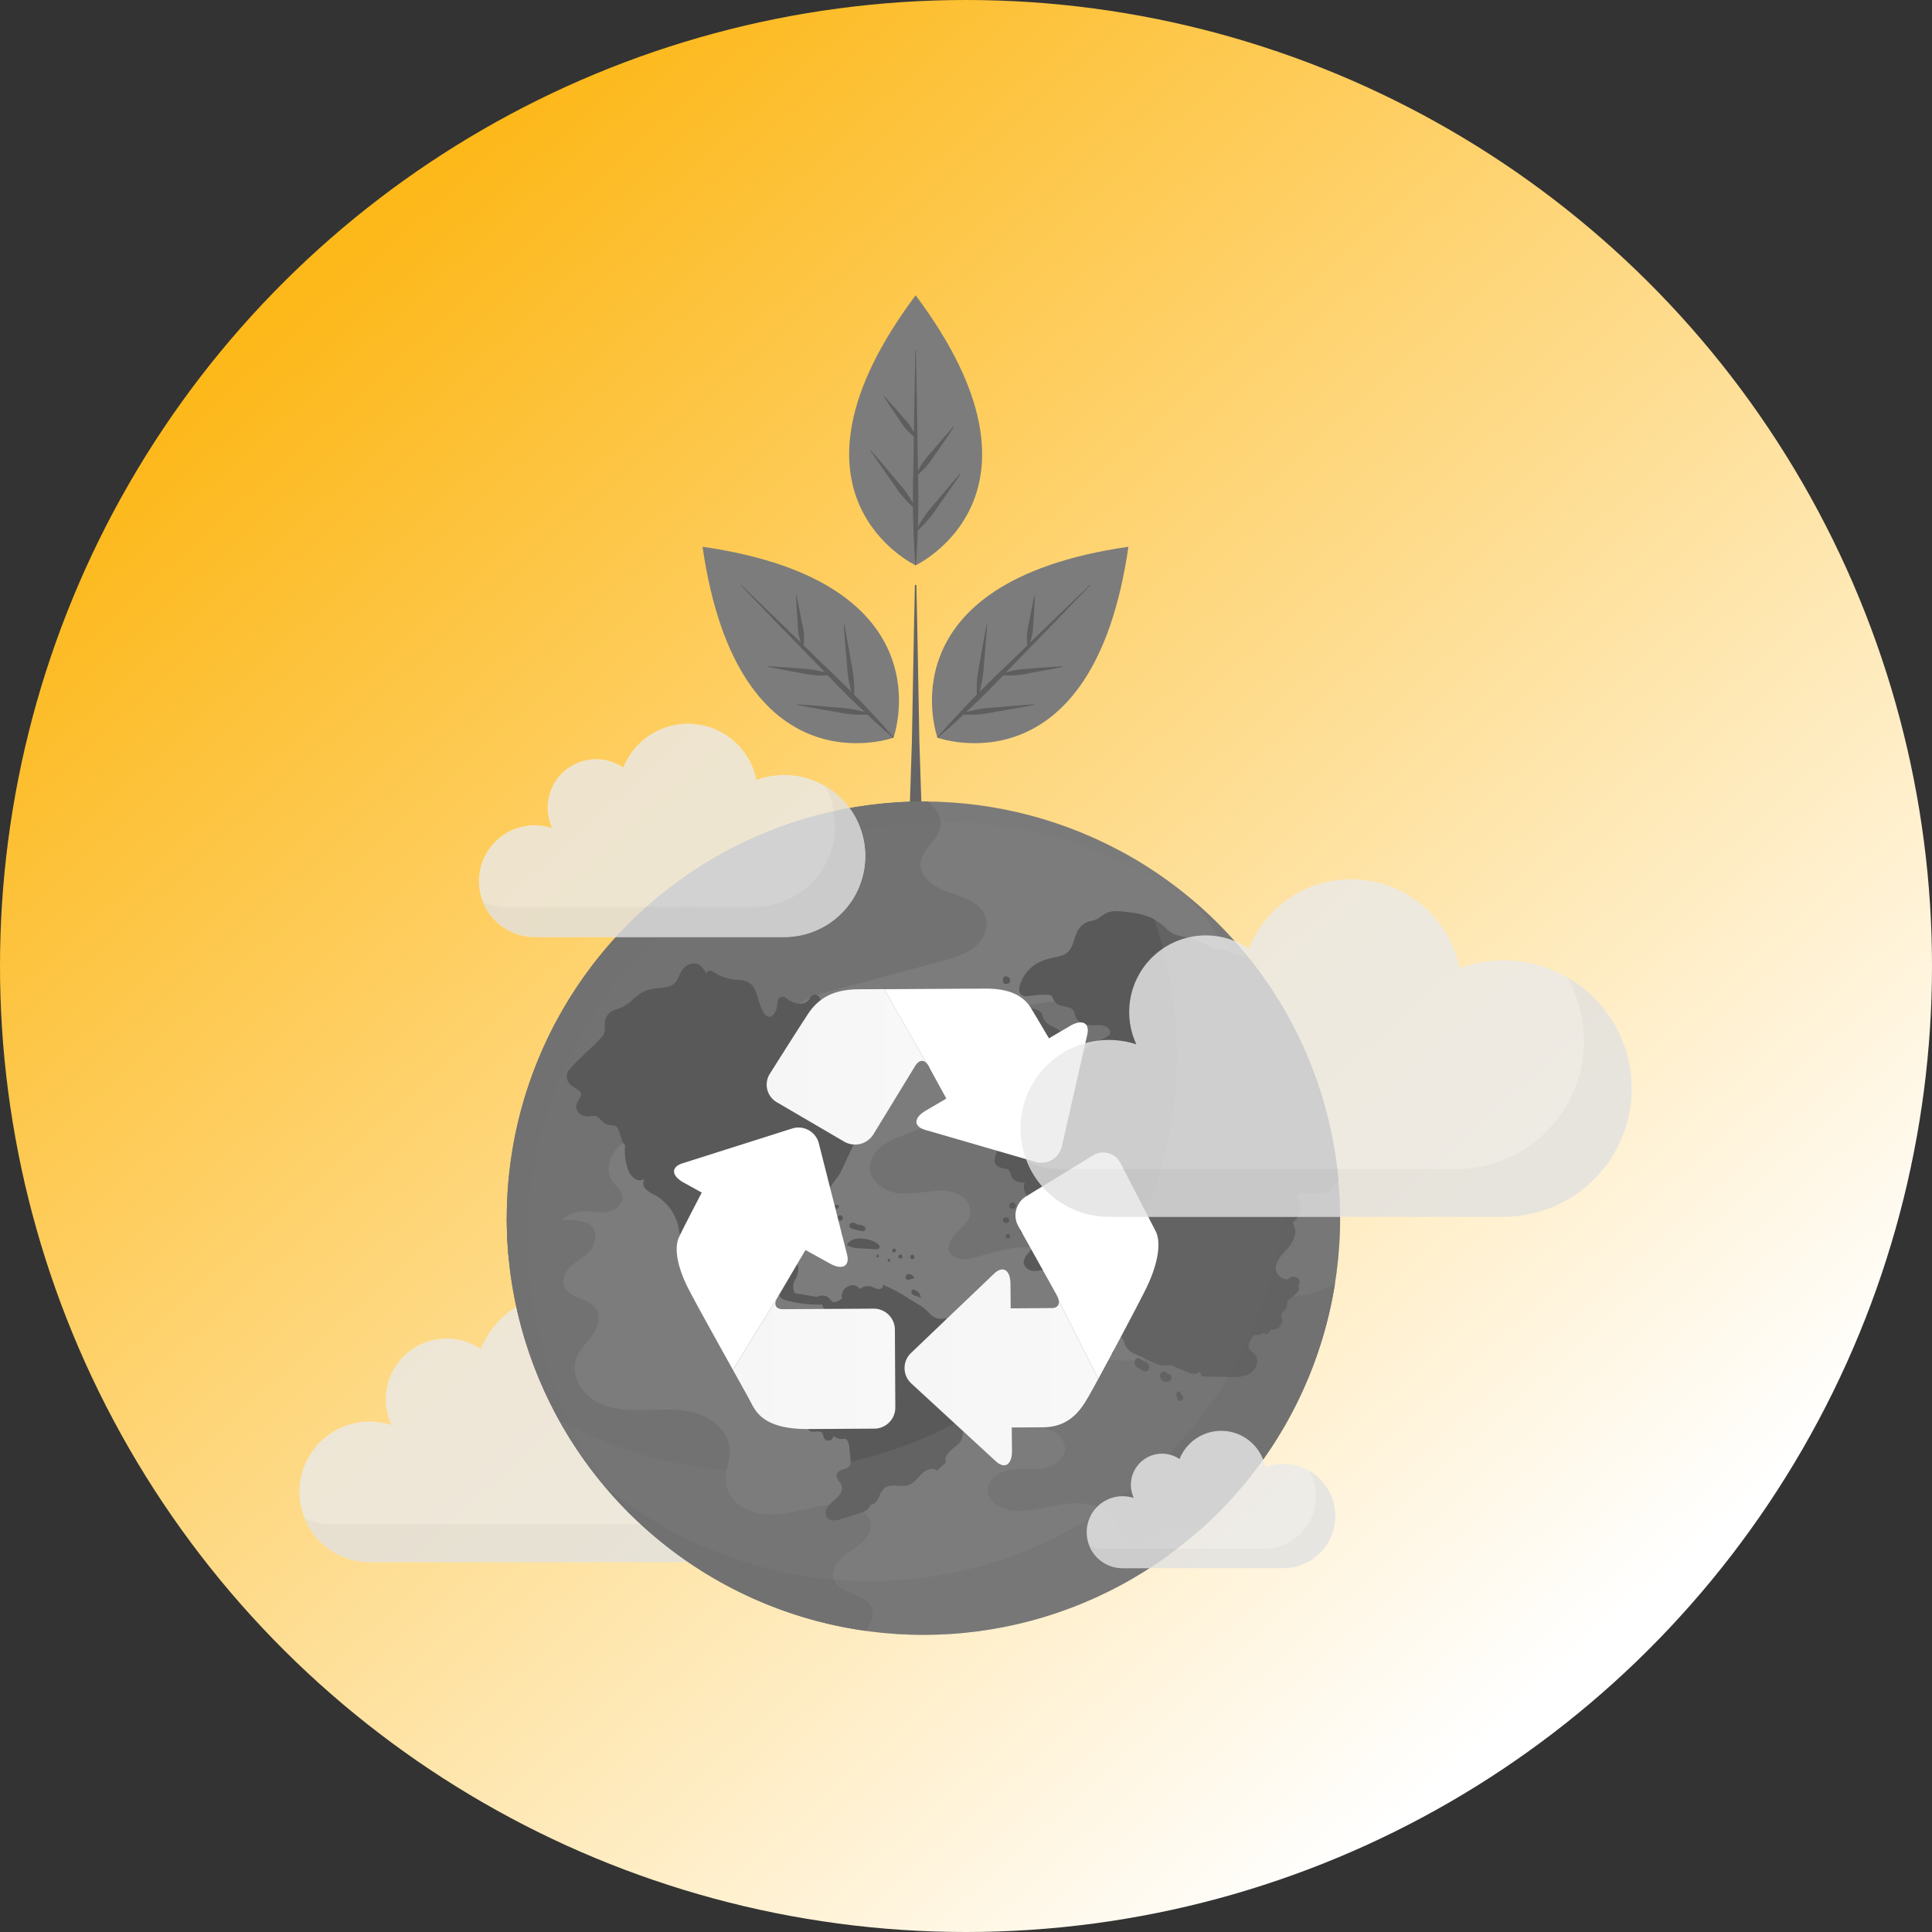 <svg xmlns="http://www.w3.org/2000/svg" xmlns:xlink="http://www.w3.org/1999/xlink" width="458" height="458" viewBox="0 0 458 458">
  <rect x="0" y="0" width="458" height="458" fill="#333333" stroke="none"/>
  <defs>
    <linearGradient id="linear-gradient" x1="0.865" y1="0.178" x2="0.152" y2="0.822" gradientUnits="objectBoundingBox">
      <stop offset="0" stop-color="#FDB819"/>
      <stop offset="1" stop-color="#fff"/>
    </linearGradient>
    <linearGradient id="linear-gradient-2" x1="-30.738" y1="-2.34" x2="-29.738" y2="-2.34" gradientUnits="objectBoundingBox">
      <stop offset="0" stop-color="#eaeaea"/>
      <stop offset="0.996" stop-color="#eaeaea"/>
    </linearGradient>
    <linearGradient id="linear-gradient-3" x1="-31.091" y1="-3.913" x2="-30.08" y2="-3.913" gradientUnits="objectBoundingBox">
      <stop offset="0" stop-color="#e6e6e6"/>
      <stop offset="0.996" stop-color="#e1e1e1"/>
    </linearGradient>
    <linearGradient id="linear-gradient-4" x1="0.078" y1="0.762" x2="0.912" y2="-0.212" gradientUnits="objectBoundingBox">
      <stop offset="0" stop-color="#fff"/>
      <stop offset="1" stop-color="#fff"/>
    </linearGradient>
    <linearGradient id="linear-gradient-5" y1="0.249" x2="1" y2="0.249" gradientUnits="objectBoundingBox">
      <stop offset="0" stop-color="#f6f6f6"/>
      <stop offset="1" stop-color="#f8f8f8"/>
    </linearGradient>
    <linearGradient id="linear-gradient-6" x1="0" y1="-1.163" x2="1" y2="-1.163" xlink:href="#linear-gradient-4"/>
    <linearGradient id="linear-gradient-7" x1="0" y1="-4.074" x2="1" y2="-4.074" xlink:href="#linear-gradient-5"/>
    <linearGradient id="linear-gradient-8" x1="0.132" y1="-1.647" x2="0.969" y2="-1.118" xlink:href="#linear-gradient-4"/>
    <linearGradient id="linear-gradient-9" x1="0" y1="-2.769" x2="1" y2="-2.769" xlink:href="#linear-gradient-5"/>
    <linearGradient id="linear-gradient-10" x1="-27.876" y1="0.496" x2="-26.876" y2="0.496" xlink:href="#linear-gradient-2"/>
    <linearGradient id="linear-gradient-11" x1="-28.199" y1="0.084" x2="-27.188" y2="0.084" xlink:href="#linear-gradient-3"/>
    <linearGradient id="linear-gradient-12" x1="-39.302" y1="2.534" x2="-38.302" y2="2.534" xlink:href="#linear-gradient-2"/>
    <linearGradient id="linear-gradient-13" x1="-39.752" y1="2.958" x2="-38.741" y2="2.958" xlink:href="#linear-gradient-3"/>
    <linearGradient id="linear-gradient-14" x1="-66.993" y1="-6.088" x2="-65.993" y2="-6.088" xlink:href="#linear-gradient-2"/>
    <linearGradient id="linear-gradient-15" x1="-67.754" y1="-9.194" x2="-66.743" y2="-9.194" xlink:href="#linear-gradient-3"/>
  </defs>
  <g id="Group_2043" data-name="Group 2043" transform="translate(-393 -1786)">
    <circle id="Ellipse_8" data-name="Ellipse 8" cx="229" cy="229" r="229" transform="translate(393 2244) rotate(-90)" fill="url(#linear-gradient)"/>
    <g id="Group_2027" data-name="Group 2027" transform="translate(-0.544 -0.603)">
      <g id="Be_Eco-Friendly_and_reuse_for_better_environment" data-name="Be Eco-Friendly and reuse for better environment" transform="translate(481.744 1846.581)">
        <g id="Group_1172" data-name="Group 1172" transform="translate(-17.201 10.022)">
          <g id="Group_1151" data-name="Group 1151" transform="translate(0 236.743)" opacity="0.8">
            <path id="Path_2129" data-name="Path 2129" d="M67.162,723.482a16.56,16.56,0,0,1,5.171.824A14.42,14.42,0,0,1,93.5,706.283a20.77,20.77,0,0,1,39.664,3.69,24.135,24.135,0,1,1,8.3,46.8h-74.3a16.646,16.646,0,0,1,0-33.292Z" transform="translate(-50.52 -693.22)" fill="url(#linear-gradient-2)"/>
            <path id="Path_2130" data-name="Path 2130" d="M134.545,777.71a24.124,24.124,0,0,0,20.95-36.1,24.13,24.13,0,0,1-11.971,45.083h-74.3A16.649,16.649,0,0,1,53.85,776.44a16.563,16.563,0,0,0,6.388,1.275h74.307Z" transform="translate(-52.579 -723.144)" fill="url(#linear-gradient-3)"/>
          </g>
          <g id="Group_1158" data-name="Group 1158" transform="translate(95.546)">
            <g id="Group_1153" data-name="Group 1153" transform="translate(34.756)">
              <g id="Group_1152" data-name="Group 1152">
                <path id="Path_2131" data-name="Path 2131" d="M483.159,72.84c-35.463,47.407,0,64.011,0,64.011S518.622,120.247,483.159,72.84Z" transform="translate(-467.398 -72.84)" fill="#7c7c7c"/>
                <path id="Path_2132" data-name="Path 2132" d="M501.94,135.882c-.969,1.1-1.908,2.21-2.862,3.316s-1.885,2.229-2.812,3.354a43.619,43.619,0,0,0-2.767,3.393c-.412.6-.817,1.214-1.187,1.847-.156.263-.313.534-.462.805.034-1.229.065-2.461.092-3.69.061-2.9.008-5.808-.05-8.716.321-.267.622-.55.916-.84.446-.443.878-.9,1.282-1.366a32.272,32.272,0,0,0,2.179-3.034q1.076-1.528,2.129-3.072c.691-1.038,1.4-2.065,2.08-3.11l-.1-.076c-.836.927-1.649,1.874-2.473,2.809s-1.622,1.889-2.423,2.847a32.775,32.775,0,0,0-2.374,2.881c-.351.515-.679,1.046-.992,1.591-.084.145-.164.294-.244.439-.019-1.049-.042-2.1-.053-3.144l-.187-12.788-.248-12.788h-.122l-.248,12.788-.1,6.907-.183-.355a14.583,14.583,0,0,0-.794-1.332,10.319,10.319,0,0,0-.943-1.214c-.347-.382-.7-.756-1.03-1.149q-1-1.173-2.022-2.324c-.691-.763-1.366-1.534-2.072-2.286l-.1.076c.546.874,1.118,1.725,1.679,2.587s1.145,1.706,1.729,2.549c.29.424.565.859.843,1.29a10.41,10.41,0,0,0,.931,1.221,14.807,14.807,0,0,0,1.084,1.107,10.606,10.606,0,0,0,.859.725l-.073,4.976c-.046,3.61-.168,7.216-.149,10.826-.114-.2-.229-.4-.347-.6-.374-.633-.779-1.24-1.187-1.847-.817-1.21-1.835-2.267-2.767-3.393s-1.866-2.244-2.812-3.354-1.9-2.221-2.862-3.316l-.1.076c.809,1.217,1.649,2.412,2.469,3.618s1.671,2.393,2.519,3.58,1.607,2.442,2.568,3.541c.477.553.962,1.1,1.481,1.622.336.343.683.683,1.046,1.007,0,.34.008.683.015,1.023.042,2.129.092,4.263.183,6.392s.206,4.263.374,6.392h.122q.252-3.194.374-6.392c.027-.618.042-1.233.065-1.851.412-.363.8-.74,1.179-1.13.515-.523,1-1.069,1.481-1.622.962-1.1,1.721-2.355,2.568-3.541s1.687-2.381,2.519-3.579,1.66-2.4,2.469-3.618Z" transform="translate(-475.562 -93.68)" fill="#5e5e5e"/>
              </g>
            </g>
            <g id="Group_1155" data-name="Group 1155" transform="translate(54.388 59.615)">
              <g id="Group_1154" data-name="Group 1154">
                <path id="Path_2133" data-name="Path 2133" d="M565.409,229.06c-58.6,8.445-45.263,45.263-45.263,45.263S556.964,287.656,565.409,229.06Z" transform="translate(-518.842 -229.06)" fill="#7c7c7c"/>
                <path id="Path_2134" data-name="Path 2134" d="M545.129,281.07c-1.458.092-2.912.214-4.369.321s-2.908.244-4.362.382a43.7,43.7,0,0,0-4.354.443c-.717.137-1.435.282-2.145.466-.3.076-.6.156-.9.244q1.345-1.265,2.675-2.545c2.1-2.011,4.114-4.1,6.125-6.2.416.034.828.05,1.24.053.63,0,1.252-.015,1.874-.061a32.847,32.847,0,0,0,3.686-.607q1.843-.321,3.679-.668c1.221-.244,2.45-.469,3.667-.729l-.015-.122c-1.248.061-2.488.16-3.732.237s-2.484.187-3.724.3a32.669,32.669,0,0,0-3.717.359c-.611.114-1.221.259-1.828.424l-.485.137c.725-.756,1.454-1.511,2.187-2.259l8.91-9.174,8.865-9.212-.088-.088-9.216,8.869-4.953,4.812c.042-.126.084-.252.122-.382a14.892,14.892,0,0,0,.382-1.5,10.233,10.233,0,0,0,.191-1.526c.023-.515.042-1.027.084-1.542.08-1.023.153-2.049.214-3.072s.118-2.053.153-3.083l-.122-.015c-.229,1-.427,2.011-.645,3.019q-.3,1.511-.58,3.026c-.092.5-.206,1.007-.317,1.511a10.267,10.267,0,0,0-.206,1.523,14.956,14.956,0,0,0-.015,1.549c.015.37.042.744.1,1.122l-3.572,3.469c-2.584,2.519-5.22,4.984-7.758,7.548.061-.221.122-.443.179-.668.183-.71.328-1.427.466-2.145a43.7,43.7,0,0,0,.443-4.354q.206-2.181.382-4.362c.107-1.458.229-2.912.32-4.369l-.122-.015c-.286,1.435-.538,2.87-.813,4.3q-.389,2.152-.748,4.312a43.587,43.587,0,0,0-.687,4.32c-.054.729-.1,1.458-.1,2.194-.008.481,0,.965.027,1.45-.237.244-.477.488-.714.733-1.477,1.538-2.946,3.08-4.392,4.652s-2.87,3.16-4.259,4.785l.088.088q2.438-2.084,4.785-4.255c.454-.416.9-.843,1.351-1.263.546.038,1.091.042,1.633.038.737,0,1.465-.05,2.194-.1,1.458-.1,2.881-.447,4.32-.687s2.877-.488,4.312-.748,2.874-.523,4.3-.813Z" transform="translate(-520.894 -243.722)" fill="#5e5e5e"/>
              </g>
            </g>
            <g id="Group_1157" data-name="Group 1157" transform="translate(0 59.615)">
              <g id="Group_1156" data-name="Group 1156">
                <path id="Path_2135" data-name="Path 2135" d="M376.32,229.06c58.6,8.445,45.263,45.263,45.263,45.263S384.765,287.656,376.32,229.06Z" transform="translate(-376.32 -229.06)" fill="#7c7c7c"/>
                <path id="Path_2136" data-name="Path 2136" d="M413.32,281.07c1.458.092,2.912.214,4.369.321s2.908.244,4.362.382a43.7,43.7,0,0,1,4.354.443c.717.137,1.435.282,2.145.466.3.076.6.156.9.244q-1.345-1.265-2.675-2.545c-2.1-2.011-4.114-4.1-6.125-6.2-.416.034-.828.05-1.24.053-.63,0-1.252-.015-1.874-.061a32.848,32.848,0,0,1-3.686-.607q-1.843-.321-3.679-.668c-1.221-.244-2.45-.469-3.667-.729l.015-.122c1.248.061,2.488.16,3.732.237s2.484.187,3.725.3a32.671,32.671,0,0,1,3.717.359c.611.114,1.221.259,1.828.424l.485.137c-.725-.756-1.454-1.511-2.187-2.259L408.9,262.07l-8.865-9.212.088-.088,9.216,8.869,4.953,4.812c-.042-.126-.084-.252-.122-.382a14.875,14.875,0,0,1-.382-1.5,10.245,10.245,0,0,1-.191-1.526c-.027-.515-.042-1.027-.084-1.542-.08-1.023-.153-2.049-.214-3.072s-.118-2.053-.153-3.083l.122-.015c.229,1,.427,2.011.645,3.019q.3,1.511.58,3.026c.092.5.206,1.007.317,1.511a10.267,10.267,0,0,1,.206,1.523,14.973,14.973,0,0,1,.015,1.549c-.015.37-.042.744-.1,1.122l3.572,3.469c2.583,2.519,5.22,4.984,7.758,7.548-.061-.221-.122-.443-.179-.668-.183-.71-.328-1.427-.466-2.145a43.709,43.709,0,0,1-.443-4.354q-.206-2.181-.382-4.362c-.107-1.458-.229-2.912-.321-4.369l.122-.015c.286,1.435.542,2.87.813,4.3s.511,2.874.748,4.312a43.65,43.65,0,0,1,.687,4.32c.053.729.1,1.458.1,2.194.008.481,0,.965-.027,1.45.237.244.477.488.714.733,1.477,1.538,2.95,3.08,4.392,4.652s2.87,3.16,4.259,4.785l-.088.088q-2.438-2.084-4.785-4.255c-.454-.416-.9-.843-1.351-1.263-.546.038-1.091.042-1.633.038-.737,0-1.465-.05-2.194-.1-1.458-.1-2.881-.447-4.32-.687s-2.877-.488-4.312-.748-2.874-.523-4.3-.813Z" transform="translate(-390.988 -243.722)" fill="#5e5e5e"/>
              </g>
            </g>
            <path id="Path_2137" data-name="Path 2137" d="M507.276,290.044l-.34-18.634-.172-9.315-.2-9.315h-.355l-.2,9.315-.172,9.315-.343,18.634-.534,16.379h2.851Z" transform="translate(-455.87 -184.113)" fill="#656565"/>
          </g>
          <g id="Group_1167" data-name="Group 1167" transform="translate(49.131 120.001)">
            <circle id="Ellipse_98" data-name="Ellipse 98" cx="98.776" cy="98.776" r="98.776" transform="translate(0 0.008)" fill="#7c7c7c"/>
            <g id="Group_1159" data-name="Group 1159" transform="translate(114.021 114.189)">
              <path id="Path_2138" data-name="Path 2138" d="M608.492,688.961c-4.82-.473-9.784-.744-14.41.691-2.53.786-5.251,2.622-5.178,5.274.042,1.538,1.053,2.919,1.152,4.453.145,2.267-1.786,4.236-3.938,4.969s-4.492.534-6.762.45a64.131,64.131,0,0,0-22.87,3.331c-3.091,1.046-6.613,3.049-6.606,6.312a5.485,5.485,0,0,0,2.8,4.446,12.617,12.617,0,0,0,5.236,1.5,20.116,20.116,0,0,1,5.533.988,5.084,5.084,0,0,1,3.393,4.121c.126,2.614-2.584,4.545-5.167,4.972s-5.251-.107-7.838.282-5.335,2.232-5.312,4.85c.027,2.984,3.5,4.709,6.48,4.877,4.312.244,8.521-1.259,12.818-1.687s9.3.634,11.414,4.4c.946,1.687,1.4,3.946,3.186,4.679,2.084.855,4.163-1.015,6.159-2.057,3.114-1.626,6.712-1.244,10.28-.817a98.6,98.6,0,0,0,32-58.466,19.6,19.6,0,0,1-7.9,2.874C618.181,690.094,613.312,689.434,608.492,688.961Z" transform="translate(-548.53 -686.53)" fill="#727272"/>
            </g>
            <g id="Group_1160" data-name="Group 1160" transform="translate(0 98.78)">
              <path id="Path_2139" data-name="Path 2139" d="M335.972,738.049c-1.816-3.209-7.518-2.824-8.7-6.316-.885-2.61,1.568-5.091,3.862-6.621s5-3.446,4.869-6.2c-.134-2.935-3.488-4.625-6.415-4.854-3.534-.275-7.033.645-10.494,1.4s-7.09,1.366-10.521.477-6.613-3.648-6.915-7.182c-.214-2.526,1.027-4.98.965-7.514-.1-4.087-3.637-7.418-7.518-8.708s-8.075-1.008-12.162-.9-8.369-.015-11.948-1.984-6.155-6.35-4.785-10.2c.748-2.1,2.477-3.671,3.774-5.48s2.164-4.327.988-6.22c-1.713-2.771-6.667-2.511-7.67-5.614-.5-1.561.351-3.263,1.523-4.411,2.133-2.087,5.377-3.217,5.842-6.533a3.339,3.339,0,0,0-2.381-4.045c-2.061-.744-4.556-.473-6.7-.767-.508-.069-1.007-.153-1.507-.237H249.74a98.793,98.793,0,0,0,85.084,97.833C336.262,742.167,337.06,739.969,335.972,738.049Z" transform="translate(-249.74 -646.15)" fill="#727272"/>
            </g>
            <path id="Path_2140" data-name="Path 2140" d="M503.1,516.584a15.585,15.585,0,0,0-4.8,4.347,7.5,7.5,0,0,0-1.145,6.209c.82,2.664,3.538,4.98,2.793,7.663-.538,1.946-2.656,2.927-4.537,3.66q-6.045,2.353-12.093,4.709a19.213,19.213,0,0,0-5.354,2.763,6.507,6.507,0,0,0-2.61,5.213c.195,3.122,3.4,5.293,6.5,5.728s6.224-.351,9.35-.515a9.854,9.854,0,0,1,5.438.973,4.629,4.629,0,0,1,2.454,4.64c-.351,1.782-1.946,2.984-3.232,4.263s-2.389,3.24-1.511,4.831c.981,1.775,3.549,1.652,5.514,1.156,5.434-1.366,11.17-3.705,16.417-1.736,3.915,1.469,6.628,5.064,10.261,7.132,4.255,2.419,9.51,2.561,14.264,1.412s9.132-3.48,13.433-5.823c3.343-1.82,6.789-3.755,9.029-6.835s2.915-7.644.527-10.609c-2.038-2.53-5.537-3.179-8.563-4.366s-6.152-3.9-5.461-7.071c.569-2.6,3.347-3.946,5.629-5.316a12.257,12.257,0,0,0,4.656-4.43,6.12,6.12,0,0,0,0-6.19c-1.553-2.32-4.7-2.824-7.487-3.019s-5.9-.447-7.747-2.538c-1.332-1.5-1.805-3.526-3.251-4.969a21.18,21.18,0,0,0-4.9-3.114,25.03,25.03,0,0,0-7.93-2.687C519.908,510.467,510.784,511.719,503.1,516.584Z" transform="translate(-389.253 -464.048)" fill="#727272"/>
            <g id="Group_1161" data-name="Group 1161" transform="translate(114.31 25.99)">
              <path id="Path_2141" data-name="Path 2141" d="M642.92,734.369c.137.172-.05-.069-.088-.111a1.12,1.12,0,0,0-.584-.321c-.015,0-.034,0-.05,0a.454.454,0,0,0-.214-.153,3.05,3.05,0,0,1-.454-.275,2.532,2.532,0,0,1-.4-.225.755.755,0,0,0-1.172.153,1.443,1.443,0,0,0,.469,1.851,3.1,3.1,0,0,0,.817.431,1.025,1.025,0,0,1,.446.282.885.885,0,0,0,1.374-.176,1.183,1.183,0,0,0,.031-1.213A2.294,2.294,0,0,0,642.92,734.369Z" transform="translate(-605.253 -627.112)" fill="#595959"/>
              <path id="Path_2142" data-name="Path 2142" d="M657.213,742a.8.8,0,0,0-1.229-.344.652.652,0,0,0-.122.046.878.878,0,0,0-.183,1.362,1.293,1.293,0,0,0,.313.489,1.418,1.418,0,0,0,1.786.122.9.9,0,0,0,.183-1.423A.83.83,0,0,0,657.213,742Z" transform="translate(-614.929 -632.32)" fill="#595959"/>
              <path id="Path_2143" data-name="Path 2143" d="M667.043,754.6a1.062,1.062,0,0,1-.267-.531.5.5,0,0,0-.553-.362.512.512,0,0,0-.439.5,3.186,3.186,0,0,0,.034.633,1.641,1.641,0,0,0,.053.271c.012.046.053.29.057.126a.738.738,0,1,0,1.114-.633Z" transform="translate(-621.325 -639.866)" fill="#595959"/>
              <path id="Path_2144" data-name="Path 2144" d="M624.032,727.594a.5.5,0,0,0-.366.366.56.56,0,0,0,.385.675.662.662,0,0,0,.7-.214.586.586,0,0,0,0-.737A.525.525,0,0,0,624.032,727.594Z" transform="translate(-595.273 -623.661)" fill="#595959"/>
              <path id="Path_2145" data-name="Path 2145" d="M569.585,521.151a11.64,11.64,0,0,1,1.645.4c.156.084.344.187.549.3a1.664,1.664,0,0,1,.626,1.2c.1.881-.08,1.622.717,2.236,1.038.8,3.389.683,3.648-.87a2.15,2.15,0,0,0-.294-1.454.506.506,0,0,0,.042-.279c-.24-2.08-2.481-2.164-3.812-3.335a3.261,3.261,0,0,1-.927-1.565,2.471,2.471,0,0,0-.481-1,3.723,3.723,0,0,0-2.435-.874c-1.362-.042-3.705.714-3.877,2.335C564.788,520.139,568.23,520.857,569.585,521.151Z" transform="translate(-558.99 -492.818)" fill="#595959"/>
              <path id="Path_2146" data-name="Path 2146" d="M555.564,511.39a1.089,1.089,0,0,0,.633-.248.917.917,0,0,0,.408.034.891.891,0,0,0,.668-.435.967.967,0,0,0,0-.923,1.5,1.5,0,0,0-1.324-.828,1.277,1.277,0,0,0-1.233.973,1.355,1.355,0,0,0,.027.74A.959.959,0,0,0,555.564,511.39Z" transform="translate(-552.621 -488.542)" fill="#595959"/>
              <path id="Path_2147" data-name="Path 2147" d="M558.6,497.744a.757.757,0,0,0,.244-.053.919.919,0,0,0,.107.011.752.752,0,0,0,.714-.939,1.05,1.05,0,0,0-1.034-.805c-.321.015-.695.286-.653.653a4.943,4.943,0,0,1,.019.534A.609.609,0,0,0,558.6,497.744Z" transform="translate(-554.657 -480.482)" fill="#595959"/>
              <path id="Path_2148" data-name="Path 2148" d="M563.672,539.91a1.163,1.163,0,0,0,.416-.389.64.64,0,0,0-.164-.824.649.649,0,0,0-.84.05.861.861,0,0,0-.233.34.623.623,0,0,0,.1.729A.6.6,0,0,0,563.672,539.91Z" transform="translate(-557.63 -506.831)" fill="#595959"/>
              <path id="Path_2149" data-name="Path 2149" d="M576.08,544.613a.7.7,0,0,0,0-1.393A.7.7,0,0,0,576.08,544.613Z" transform="translate(-565.439 -509.709)" fill="#595959"/>
              <path id="Path_2150" data-name="Path 2150" d="M562.69,636.39a.773.773,0,0,0,0,1.546A.773.773,0,0,0,562.69,636.39Z" transform="translate(-557.113 -567.325)" fill="#595959"/>
              <path id="Path_2151" data-name="Path 2151" d="M559.253,646.82a.669.669,0,0,0-.653-1.118c-.057.012-.115.019-.172.031a.639.639,0,0,0-.469.618.65.65,0,0,0,.469.618c.057.011.114.019.172.031A.708.708,0,0,0,559.253,646.82Z" transform="translate(-554.65 -573.072)" fill="#595959"/>
              <path id="Path_2152" data-name="Path 2152" d="M560.239,656a.525.525,0,0,0,0,1.05A.525.525,0,0,0,560.239,656Z" transform="translate(-555.746 -579.451)" fill="#595959"/>
              <path id="Path_2153" data-name="Path 2153" d="M632.173,519.693a98.311,98.311,0,0,0-21.256-53.166l-5.129-1.66a9.787,9.787,0,0,0-3.6-.676,15.863,15.863,0,0,0-5.27-2.381c-1.961-.488-3.675-.485-5.236-1.931a14.071,14.071,0,0,0-4.217-3.042,18.466,18.466,0,0,0-4.839-1.133c-1.706-.21-3.664-.592-5.3.08a11.71,11.71,0,0,0-2,1.274,7.476,7.476,0,0,1-2.335.805,4.461,4.461,0,0,0-2.789,2.458c-.511,1.053-.767,2.2-1.206,3.278-.744,1.832-2.061,2.37-3.927,2.709-3.247.588-6.14,1.92-7.739,4.992-.515.992-1.393,2.809-.466,3.809a1.866,1.866,0,0,0,1.645.446c1.164-.1,2.29-.317,3.465-.324.5,0,1,.008,1.492.042.908.065.771.343,1.091,1.046a2.7,2.7,0,0,0,1.183,1.233c1.072.591,3.053.37,3.663,1.546.385.74.3,1.5.931,2.148a4.02,4.02,0,0,0,1.981,1.049,12.491,12.491,0,0,0,2.748.153,5.285,5.285,0,0,1,1.641.172c.767.263,1.809,1.244,1.145,2.168a4.28,4.28,0,0,0-.958.649c-.027.023-.046.046-.069.069a17.891,17.891,0,0,0-4.171,2.309,42.6,42.6,0,0,0-4.1,2.98c-1.465,1.24-2.618,2.751-4,4.079a7.284,7.284,0,0,1-4.873,2.091,51.1,51.1,0,0,0-5.186.24c-2.687.443-5.266,2.129-5.2,5.121a3.843,3.843,0,0,0,1.149,2.736,3.435,3.435,0,0,0,1.462.74c.206.057.832.076.981.237.435.466-.2,1.637-.351,2.114-.324,1.015-.645,2.034-.969,3.049a16.338,16.338,0,0,0-.931,3.1c-.118,1.172.7,1.786,1.756,2.023.87.195,1.576.042,1.931,1.015.237.645.244,1.164.775,1.66a3.391,3.391,0,0,0,2.694.7,3.081,3.081,0,0,0,.382,2.946,3.9,3.9,0,0,0,.328,1.469c.538,1.29,1.9,2.538,1.313,3.8-.347.74-1.217,1.038-1.95,1.408s-1.469,1.122-1.2,1.9c.374,1.08,2.1.8,2.893,1.622.82.847.206,2.263-.553,3.164s-1.706,1.935-1.423,3.08a2.485,2.485,0,0,0,2.37,1.6c1.019.061,2.026-.229,3.045-.267a6.469,6.469,0,0,1,6.427,6.545c-.061,1.1-.321,2.454.565,3.118a2.145,2.145,0,0,0,2.282-.115,14.547,14.547,0,0,1,2.068-1.248,2.9,2.9,0,0,1,3.335,4.431l.744.538a1.492,1.492,0,0,0,.34,1.481,5.345,5.345,0,0,0,1.461.874,3.186,3.186,0,0,1,1.225,1.923,4.1,4.1,0,0,0,2.488,2.423c1.6.737,3.183,1.523,4.808,2.19a5.4,5.4,0,0,0,3.564.42q2.061.87,4.125,1.736c.939.4,2.275.668,2.759-.229.187.4.37.805.557,1.21l6.354.137c1.759.038,3.629.046,5.121-.885s2.286-3.179,1.118-4.492c-.42-.469-1.034-.771-1.32-1.328-.469-.916.153-1.988.752-2.824l.3-.412a3.479,3.479,0,0,0,2.454-.607.466.466,0,0,0,.653.309,1.575,1.575,0,0,0,.805-1.007,2.446,2.446,0,0,0,2.122-.6,2.187,2.187,0,0,0,.687-1.813c-.069-.847-.55-1.156.168-1.778a2.7,2.7,0,0,0,.958-1.381,5.628,5.628,0,0,1,.145-1.038,2.576,2.576,0,0,1,.542-.675,6.879,6.879,0,0,0,2.1-2.011.991.991,0,0,0-.1-1.11,1.186,1.186,0,0,0,.13-1.53,1.587,1.587,0,0,0-2.24-.263,1.056,1.056,0,0,0-.34.336,3.221,3.221,0,0,1-2.584-1.492c-.977-1.809.653-3.862,2.045-5.377a8.351,8.351,0,0,0,2.194-3.522,3.63,3.63,0,0,0-.576-3.015,5.021,5.021,0,0,0,1.889-4.037,3.968,3.968,0,0,0-.221-1.1c-.111-.324-.546-.859-.531-1.187a1.658,1.658,0,0,1,.347-.824q2.318.023,4.637.042a5.611,5.611,0,0,0,2.557-.378,1.922,1.922,0,0,0,1.126-2.118A3.183,3.183,0,0,0,632.173,519.693Z" transform="translate(-549.286 -455.405)" fill="#595959"/>
            </g>
            <g id="Group_1162" data-name="Group 1162" transform="translate(0.011)">
              <path id="Path_2154" data-name="Path 2154" d="M257.8,491.514c2.717-2.736,5.152-6.327,8.956-6.953,2.08-.344,4.205.305,6.3.126s4.419-1.778,4.087-3.858c-.233-1.443-1.607-2.374-2.408-3.591-1.778-2.7-.4-6.556,2.129-8.567s5.854-2.648,9.036-3.221q11.248-2.026,22.492-4.049c2.832-.511,5.755-1.057,8.14-2.667s4.095-4.591,3.32-7.365c-.756-2.713-3.56-4.419-4.541-7.06-1.118-3.007.5-6.484,3-8.5s5.7-2.9,8.8-3.732q12.914-3.474,25.827-6.953c2.648-.714,5.377-1.465,7.537-3.156s3.621-4.587,2.816-7.209c-1.057-3.431-5.11-4.713-8.514-5.85s-7.285-3.568-6.9-7.136c.343-3.179,3.992-5.125,4.629-8.258.488-2.416-.946-4.6-2.942-6.209-.34,0-.675-.008-1.015-.008a98.777,98.777,0,0,0-98.776,98.776q0,4.391.378,8.685C252.724,495.132,255.8,493.525,257.8,491.514Z" transform="translate(-249.77 -387.3)" fill="#727272"/>
            </g>
            <g id="Group_1163" data-name="Group 1163" transform="translate(14.208 38.369)">
              <path id="Path_2155" data-name="Path 2155" d="M388.044,584.348c-.847-.271-1.851-.924-1.622-1.786-.828.6-2.015.057-2.74-.672s-1.332-1.66-2.3-1.988c-.9-.3-1.366.05-2.106.641a.991.991,0,0,1-1.328-.756,2.173,2.173,0,0,1,.508-1.652,7.834,7.834,0,0,0,1-1.465c.66-1.572-.729-3.484-2.419-3.709-.038-.347-.08-.7-.118-1.046a3.53,3.53,0,0,1-3.331-.527,14.1,14.1,0,0,1-1.13-1.11,13.422,13.422,0,0,0-2.362-1.714q-1.11-.687-2.221-1.37a32.775,32.775,0,0,0-6.014-3.164c.317.53-.427,1.145-1.042,1.061a13.644,13.644,0,0,1-1.721-.679,3.854,3.854,0,0,0-2.74.626,1.546,1.546,0,0,0-.458-.549,2.1,2.1,0,0,0-2.179-.057,2.463,2.463,0,0,0-1.473,2.908c-.717.458-1.557.954-2.023.851-.447-.1-1.061-1.168-1.656-1.389a2.838,2.838,0,0,0-2.324.115q-2.593-.441-5.186-.885a3.163,3.163,0,0,1,.038-3.091,5.629,5.629,0,0,0,.775-3.1,4.7,4.7,0,0,0-2.011-2.561l-2.584.263c-.011-.408-.023-.817-.031-1.225a.76.76,0,0,1-1.053-.351,2.2,2.2,0,0,1-.118-1.24c.1-1.072.21-2.145.313-3.221a2.922,2.922,0,0,0-.134-1.572,1.014,1.014,0,0,0-1.317-.542c-.019-.3-.042-.6-.061-.9a1.948,1.948,0,0,0-2.229.309,5.675,5.675,0,0,0-1.317,2c-.382.809-.763,1.614-1.145,2.423-.832-.027-1.668-.057-2.5-.084a1.423,1.423,0,0,0-1.332-1.866c-1.355-1.156-1.591-2.16-2.751-3.514a4.541,4.541,0,0,1-1.221-2.2,4.9,4.9,0,0,1,1.084-3.156,5.438,5.438,0,0,1,2.324-2.374c1.183-.466,2.507-.05,3.778.027s2.839-.492,2.961-1.755c.156.935,1.526,1.038,2.347.565s1.5-1.278,2.438-1.408a2.759,2.759,0,0,1,2.213.916c.588.58,1.023,1.3,1.572,1.916a6.741,6.741,0,0,0,.645.633.406.406,0,0,0,.069.225c.5.752.233,1.679.469,2.511a2.022,2.022,0,0,0,1.443,1.477,1.592,1.592,0,0,0,1.713-.66,2.933,2.933,0,0,0,.229-1.1,10.184,10.184,0,0,0,1.061-1.008c.862-.374,1.725-.752,2.587-1.126.733-1.557,1.973-2.545,2.7-4.1.225-.481.45-.958.675-1.439.187-.393.37-.79.557-1.183.385-.82.771-1.645,1.16-2.465.691-1.473,1.381-2.946,1.946-4.469a6.242,6.242,0,0,0,2.32-3.7c.286-1.538-.183-3.087.046-4.617.248-1.637,1.282-3,1.213-4.713-.061-1.588-.958-2.885-1.248-4.4-.309-1.622.343-3.259-.156-4.877a3.542,3.542,0,0,0-3.019-2.587c-.847-.126-1.229-.088-1.549-.885a16.044,16.044,0,0,1-.469-1.74,4.579,4.579,0,0,0-1.836-2.87,4.529,4.529,0,0,0-2.461-.5c-.614.011-2.026.305-2.19-.55a1.223,1.223,0,0,0-2.213-.29c-1.214,2.427-4.091,1.645-5.778.221a1.219,1.219,0,0,0-2.049.847c-.118,1.088-.229,2.484-1.137,3.24-.946.782-1.713.076-2.213-.74-.977-1.591-1.2-3.549-1.95-5.243-.763-1.729-2.183-2.3-3.984-2.416a11.2,11.2,0,0,1-6.167-2.049,1.032,1.032,0,0,0-1.507.614c.076-.366-.633-1.175-.885-1.469a2.765,2.765,0,0,0-1.305-.912,3.3,3.3,0,0,0-3.244,1.214c-.9,1.027-1.076,2.576-2.11,3.484-.981.862-2.492.912-3.721,1.061a11.3,11.3,0,0,0-3.419.79,13.934,13.934,0,0,0-3.251,2.454,9.549,9.549,0,0,1-3.549,1.885,3.33,3.33,0,0,0-2.358,2.316c-.366,1.332.217,2.82-.717,3.973a55.58,55.58,0,0,1-3.946,3.931c-1.21,1.21-2.519,2.377-3.644,3.667a2.712,2.712,0,0,0-.717,2.843,3.934,3.934,0,0,0,1.549,1.668c.748.523,2.068.962,1.637,2.038-.4,1.015-1.259,1.7-1.049,2.9a2.5,2.5,0,0,0,2.29,1.935c.695.1,1.366-.134,2.049-.073.981.088,1.2.74,1.851,1.347a3.048,3.048,0,0,0,1.694.805c.862.137,1.546-.027,1.988.878.6,1.214.6,2.519,1.446,3.641a2.755,2.755,0,0,0,.233.275,12.91,12.91,0,0,0,.908,6.285,3.889,3.889,0,0,0,1.515,1.714,2.106,2.106,0,0,0,2.2-.046,1.868,1.868,0,0,0,.233,2.389,7.851,7.851,0,0,0,2.187,1.431A11.542,11.542,0,0,1,313.5,550.5a9.541,9.541,0,0,0,.748,2.885,2.116,2.116,0,0,0,2.484,1.137c.1.195.21.389.313.588a5.892,5.892,0,0,0,2.5,2.629,12.168,12.168,0,0,0,3.557.889q2.427.349,4.85.7a10.864,10.864,0,0,1,7.056,3.194,5.368,5.368,0,0,1,1.74,2.011,9.718,9.718,0,0,0,.729,2.267,3.292,3.292,0,0,0,1.958,1.046,29.528,29.528,0,0,0,8.075.881c.336.74.672,1.484,1.007,2.225,1.2,2.66-.744,5.671-2.98,7.548a8.747,8.747,0,0,0-2.2,2.068,5.269,5.269,0,0,0-.481,2.824,7.994,7.994,0,0,1-.214,2.877,2.32,2.32,0,0,1-2.118,1.683q.372,1.58.744,3.164c-.416.462.176,1.3.668,1.687a7.875,7.875,0,0,1,1.5,1.091,3.828,3.828,0,0,1,.37,2.6c-.042.9.172,1.984,1.011,2.293.859.317,2.019-.347,2.648.317.332.351.313.908.561,1.324a1.153,1.153,0,0,0,2.145-.565,3.151,3.151,0,0,0,2.477.718c.473-.069.725.156.965.569a3.345,3.345,0,0,1,.347,1.381c.1.954.2,1.9.3,2.858a2.454,2.454,0,0,1-.13,1.4c-.626,1.183-2.847.9-3.179,2.2-.248.973.87,1.725,1.194,2.675.454,1.336-.733,2.629-1.816,3.53s-2.309,2.133-1.935,3.5a1.8,1.8,0,0,0,1.526,1.194,4.522,4.522,0,0,0,2.061-.305q2.232-.693,4.461-1.389c1.072-.336,2.328-.87,2.5-1.98.912,0,1.6-.836,1.988-1.66a6.168,6.168,0,0,1,1.4-2.32c1.523-1.221,3.858-.057,5.7-.7,1.29-.45,2.1-1.69,3.08-2.645s2.58-1.652,3.663-.82q1.082-.979,2.16-1.958c-.63-.885.466-2.225,1.267-2.957s1.832-1.286,2.309-2.263a14.554,14.554,0,0,0,.576-2.48,7.862,7.862,0,0,1,2.393-3.274q2.816-2.7,5.633-5.4c-.538.168-1.015-.519-.9-1.068a2.834,2.834,0,0,1,.988-1.332,1.968,1.968,0,0,0,.786-1.431C389.941,585.027,388.895,584.619,388.044,584.348Z" transform="translate(-286.971 -487.845)" fill="#595959"/>
              <path id="Path_2156" data-name="Path 2156" d="M436.577,648.372a1.314,1.314,0,0,0,1.191-1.217c-.019-.836-.985-1.305-1.817-1.408a3.987,3.987,0,0,1-2.374-.66,2.264,2.264,0,0,0-1.267-1.175c-1.37-.721-3.824-2.706-5.434-2.652-.763.027-1.839.786-1.763,1.652.065.771,1.206,1.4,1.694.569-.107.748-.214,1.5-.317,2.248a6.505,6.505,0,0,1,6.964.82c.477.4.893.874,1.389,1.248A2.461,2.461,0,0,0,436.577,648.372Z" transform="translate(-372.395 -582.714)" fill="#595959"/>
              <path id="Path_2157" data-name="Path 2157" d="M461.07,660.269a4.917,4.917,0,0,0,2.961.805c1.221.076,2.438.156,3.66.233.45.027,1.042-.046,1.126-.488.061-.309-.191-.584-.439-.779C466.672,658.708,462.329,657.865,461.07,660.269Z" transform="translate(-394.632 -593.528)" fill="#595959"/>
              <path id="Path_2158" data-name="Path 2158" d="M466.12,649.23h0a.014.014,0,0,0,.011,0Z" transform="translate(-397.755 -587.644)" fill="#595959"/>
              <path id="Path_2159" data-name="Path 2159" d="M464.538,649.409a4.159,4.159,0,0,0-.637-.355l.63.351a1.179,1.179,0,0,1-.637-.355,1.4,1.4,0,0,0-.5-.111.815.815,0,0,0-.878.729c.015.515.633.755,1.137.866.523.118,1.046.233,1.565.351.355.08.786.134,1.019-.145a.709.709,0,0,0-.244-.977,2.436,2.436,0,0,0-1.084-.286A3.255,3.255,0,0,1,464.538,649.409Z" transform="translate(-395.528 -587.464)" fill="#595959"/>
              <path id="Path_2160" data-name="Path 2160" d="M444.93,662.655a.912.912,0,0,0-.633.977,3.146,3.146,0,0,0,1.137.992,1.093,1.093,0,0,0,1.355-.336,1.065,1.065,0,0,0-.313-1.275,2.482,2.482,0,0,0-1.32-.473l.126.1A.9.9,0,0,0,444.93,662.655Z" transform="translate(-384.255 -595.875)" fill="#595959"/>
              <path id="Path_2161" data-name="Path 2161" d="M410.224,730.568a2.772,2.772,0,0,0-1.336-.37l.336-.038a1.144,1.144,0,1,0-.866,2.118,2.312,2.312,0,0,0,1.175.019,1.429,1.429,0,0,0,1.068-.511A.966.966,0,0,0,410.224,730.568Z" transform="translate(-361.584 -637.637)" fill="#595959"/>
              <path id="Path_2162" data-name="Path 2162" d="M398.1,730.406a.642.642,0,0,0-.687.176.749.749,0,0,0,.187,1.049.928.928,0,0,0,1.107-.114,1.236,1.236,0,0,0,.347-1.1Z" transform="translate(-355.18 -637.822)" fill="#595959"/>
              <path id="Path_2163" data-name="Path 2163" d="M402.171,723.487c-.5-.149-1.187-.191-1.381.29-.172.423.275.889.733.92a2.193,2.193,0,0,0,1.263-.469l-.374.4a.392.392,0,0,0,.633-.1.631.631,0,0,0-.183-.7A1.656,1.656,0,0,0,402.171,723.487Z" transform="translate(-357.332 -633.501)" fill="#595959"/>
              <path id="Path_2164" data-name="Path 2164" d="M501.445,690.5a1.3,1.3,0,0,0-.244,0l.122.046a.422.422,0,0,0-.172.145.783.783,0,0,0,.233.962,2.569,2.569,0,0,0,.981.424,1.89,1.89,0,0,1,.943.492,2.091,2.091,0,0,0-1.45-1.981A.511.511,0,0,0,501.445,690.5Z" transform="translate(-419.365 -613.159)" fill="#595959"/>
              <path id="Path_2165" data-name="Path 2165" d="M498.109,682.208l-.034.023c.488-.126.977-.252,1.462-.382a1.552,1.552,0,0,0-1.24-1c-.557-.019-1.084.653-.775,1.118A.614.614,0,0,0,498.109,682.208Z" transform="translate(-417.117 -607.197)" fill="#595959"/>
              <path id="Path_2166" data-name="Path 2166" d="M453.963,638.687a.5.5,0,1,0-.5-.5A.511.511,0,0,0,453.963,638.687Z" transform="translate(-389.926 -580.501)" fill="#595959"/>
              <path id="Path_2167" data-name="Path 2167" d="M456.4,644.806a.707.707,0,0,0-.664-.508.642.642,0,0,0-.63.767.579.579,0,0,0,.08.217c0,.008,0,.011.023.034,0,.008.008.011.011.019a.521.521,0,0,0,.046.042.674.674,0,0,0,.683.217A.651.651,0,0,0,456.4,644.806Z" transform="translate(-390.94 -584.593)" fill="#595959"/>
              <path id="Path_2168" data-name="Path 2168" d="M448.775,644.351a.518.518,0,0,0,.324-.294.572.572,0,0,0-.366-1.007.593.593,0,0,0-.492.282.783.783,0,0,0-.034.786A.5.5,0,0,0,448.775,644.351Z" transform="translate(-386.623 -583.822)" fill="#595959"/>
              <path id="Path_2169" data-name="Path 2169" d="M489.758,665.88l.137-.069a.435.435,0,1,0-.6-.6l-.069.137A.39.39,0,0,0,489.758,665.88Z" transform="translate(-412.021 -597.398)" fill="#595959"/>
              <path id="Path_2170" data-name="Path 2170" d="M486.687,672.115a.348.348,0,0,0,0-.695A.348.348,0,0,0,486.687,672.115Z" transform="translate(-410.267 -601.366)" fill="#595959"/>
              <path id="Path_2171" data-name="Path 2171" d="M479.663,669.492a.311.311,0,0,0,0-.622A.311.311,0,0,0,479.663,669.492Z" transform="translate(-405.944 -599.789)" fill="#595959"/>
              <path id="Path_2172" data-name="Path 2172" d="M493.556,669.682a.481.481,0,0,0,0-.962A.481.481,0,0,0,493.556,669.682Z" transform="translate(-414.434 -599.696)" fill="#595959"/>
              <path id="Path_2173" data-name="Path 2173" d="M500.855,669.947a.529.529,0,0,0,0-1.057A.529.529,0,0,0,500.855,669.947Z" transform="translate(-418.92 -599.801)" fill="#595959"/>
            </g>
            <g id="Group_1164" data-name="Group 1164" transform="translate(22.855 22.858)" opacity="0.15">
              <path id="Path_2174" data-name="Path 2174" d="M448.742,447.2A98.778,98.778,0,0,1,309.63,586.308,98.777,98.777,0,1,0,448.742,447.2Z" transform="translate(-309.63 -447.2)" fill="#4c4c4c"/>
            </g>
            <g id="Group_1165" data-name="Group 1165" transform="translate(0.008 0.008)" opacity="0.05">
              <path id="Path_2175" data-name="Path 2175" d="M353.4,392.186a98.422,98.422,0,0,1,67.369,26.541,98.775,98.775,0,1,0-139.6,139.6A98.775,98.775,0,0,1,353.4,392.186Z" transform="translate(-249.76 -387.32)" fill="#4c4c4c"/>
            </g>
            <g id="Group_1166" data-name="Group 1166" transform="translate(12.311 12.311)" opacity="0.3">
              <path id="Path_2176" data-name="Path 2176" d="M416.239,419.56A98.794,98.794,0,0,1,282,553.8,98.785,98.785,0,1,0,416.239,419.56Z" transform="translate(-282 -419.56)" fill="#7c7c7c"/>
            </g>
          </g>
          <g id="Group_1168" data-name="Group 1168" transform="translate(88.798 164.347)">
            <path id="Path_2177" data-name="Path 2177" d="M593.693,690.449a4.118,4.118,0,0,0-.424-1.145c-.214-.4-.843-1.534-1.679-3.034Z" transform="translate(-502.507 -616.527)" fill="none"/>
            <path id="Path_2178" data-name="Path 2178" d="M498.411,537.011l7.93,2.3c2.816.817,7.426,2.152,10.25,2.973l7.93,2.3a4.973,4.973,0,0,0,6.3-3.7l1.828-8.021c.645-2.851,1.706-7.518,2.354-10.372l1.828-8.021c.653-2.851-1.194-3.789-4.1-2.087l-4.976,2.923c-1.824-3.1-3.648-6.174-4.35-7.3-1.6-2.561-4.682-4.518-10.731-4.484-4.492.023-16.421.092-23.965.137l10.006,17.508a3.15,3.15,0,0,1,.618.878c.477.962,2.294,4.27,4.1,7.541l-4.869,2.858C495.663,534.13,495.594,536.194,498.411,537.011Z" transform="translate(-438.887 -503.509)" fill="url(#linear-gradient-4)"/>
            <path id="Path_2179" data-name="Path 2179" d="M425.508,509.691c-2.572,3.889-9.09,14.242-9.09,14.242a4.814,4.814,0,0,0,1.656,6.743l15.982,9.346a5.121,5.121,0,0,0,6.911-1.736s9.014-14.761,9.849-16.127c.859-1.42,1.893-1.63,2.728-.79L443.539,503.86c-2.61.015-4.7.027-5.774.034C433.606,503.917,428.847,504.639,425.508,509.691Z" transform="translate(-393.719 -503.726)" fill="url(#linear-gradient-5)"/>
            <path id="Path_2180" data-name="Path 2180" d="M361.664,628.318c1.8,3.48,6.785,12.44,10.437,19l11.326-18.451c1.336-2.271,3.809-6.48,5.873-9.968l5.8,3.209c2.942,1.63,4.762.645,4.045-2.19l-2.03-7.976c-.717-2.832-1.9-7.472-2.618-10.307l-2.022-7.976a4.98,4.98,0,0,0-6.4-3.542l-7.869,2.5c-2.8.889-7.373,2.339-10.17,3.225l-7.869,2.5c-2.8.885-2.679,2.946.263,4.575l4.274,2.37c-2.183,4.209-4.755,9.178-5.4,10.6C358.138,618.461,358.863,622.9,361.664,628.318Z" transform="translate(-358.149 -556.919)" fill="url(#linear-gradient-6)"/>
            <path id="Path_2181" data-name="Path 2181" d="M406.046,692.06,394.72,710.511c2.034,3.656,3.66,6.571,4.087,7.38,1.194,2.263,2.908,6.7,13.719,6.636s15.715-.092,15.715-.092a5,5,0,0,0,4.969-5.01l-.1-18.481a5.008,5.008,0,0,0-5.03-4.953s-18.4.107-21.466.122c-1.939.012-2.183-1.267-1.5-2.458C405.2,693.5,405.546,692.915,406.046,692.06Z" transform="translate(-380.764 -620.107)" fill="url(#linear-gradient-7)"/>
            <path id="Path_2182" data-name="Path 2182" d="M580.478,640.4l9.365,18.634c3.278-6.014,8.842-16.463,11.116-20.981,3.041-6.045,3.9-11.28,2.5-14.036s-8.338-16.154-8.338-16.154a4.586,4.586,0,0,0-6.552-1.817l-15.879,9.731a5.254,5.254,0,0,0-1.828,6.96s4.823,8.644,7.51,13.478c.836,1.5,1.465,2.641,1.679,3.034A3.971,3.971,0,0,1,580.478,640.4Z" transform="translate(-489.292 -566.481)" fill="url(#linear-gradient-8)"/>
            <path id="Path_2183" data-name="Path 2183" d="M544.927,708.153c.37-.626,1.217-2.152,2.316-4.179l-9.365-18.634c.2,1.084-.351,1.82-1.7,1.828-.924.008-5.484.031-9.685.057l-.054-5.778c-.031-3.354-1.79-4.446-3.908-2.419l-5.961,5.694c-2.122,2.023-5.591,5.331-7.709,7.357l-5.961,5.694a4.948,4.948,0,0,0,.061,7.289l6.068,5.587c2.156,1.984,5.678,5.232,7.838,7.216l6.064,5.587c2.156,1.984,3.9.866,3.866-2.492l-.054-5.491c2.374-.015,5-.031,7.415-.042C540.9,715.38,543.454,710.626,544.927,708.153Z" transform="translate(-446.693 -611.418)" fill="url(#linear-gradient-9)"/>
          </g>
          <g id="Group_1169" data-name="Group 1169" transform="translate(170.932 138.44)" opacity="0.8">
            <path id="Path_2184" data-name="Path 2184" d="M688.99,473.716a20.861,20.861,0,0,1,6.51,1.038,18.155,18.155,0,0,1,26.652-22.69,26.145,26.145,0,0,1,49.93,4.644,30.38,30.38,0,1,1,10.445,58.909H688.99a20.95,20.95,0,0,1,0-41.9Z" transform="translate(-668.04 -435.62)" fill="url(#linear-gradient-10)"/>
            <path id="Path_2185" data-name="Path 2185" d="M773.817,541.982A30.371,30.371,0,0,0,800.19,496.54a30.374,30.374,0,0,1-15.066,56.749H691.588a20.954,20.954,0,0,1-19.348-12.91,20.9,20.9,0,0,0,8.044,1.6Z" transform="translate(-670.637 -473.292)" fill="url(#linear-gradient-11)"/>
          </g>
          <g id="Group_1170" data-name="Group 1170" transform="translate(42.553 101.565)" opacity="0.8">
            <path id="Path_2186" data-name="Path 2186" d="M175.272,363.066a13.192,13.192,0,0,1,4.114.656,11.476,11.476,0,0,1,16.848-14.341,16.526,16.526,0,0,1,31.559,2.938,19.205,19.205,0,1,1,6.6,37.241H175.272a13.248,13.248,0,0,1,0-26.5Z" transform="translate(-162.03 -338.99)" fill="url(#linear-gradient-12)"/>
            <path id="Path_2187" data-name="Path 2187" d="M228.886,406.208a19.2,19.2,0,0,0,16.672-28.728,19.2,19.2,0,0,1-9.525,35.871H176.911a13.252,13.252,0,0,1-12.231-8.159,13.173,13.173,0,0,0,5.083,1.011h59.123Z" transform="translate(-163.669 -362.792)" fill="url(#linear-gradient-13)"/>
          </g>
          <g id="Group_1171" data-name="Group 1171" transform="translate(186.613 269.195)" opacity="0.8">
            <path id="Path_2188" data-name="Path 2188" d="M671.271,793.761a8.572,8.572,0,0,1,2.648.42,7.387,7.387,0,0,1,10.845-9.231,10.637,10.637,0,0,1,20.313,1.889,12.359,12.359,0,1,1,4.251,23.965H671.275a8.521,8.521,0,1,1,0-17.043Z" transform="translate(-662.75 -778.26)" fill="url(#linear-gradient-14)"/>
            <path id="Path_2189" data-name="Path 2189" d="M705.778,821.539a12.356,12.356,0,0,0,10.727-18.489,12.36,12.36,0,0,1-6.129,23.091H672.323a8.523,8.523,0,0,1-7.873-5.251,8.492,8.492,0,0,0,3.27.652h38.058Z" transform="translate(-663.801 -793.59)" fill="url(#linear-gradient-15)"/>
          </g>
        </g>
      </g>
    </g>
  </g>
</svg>
